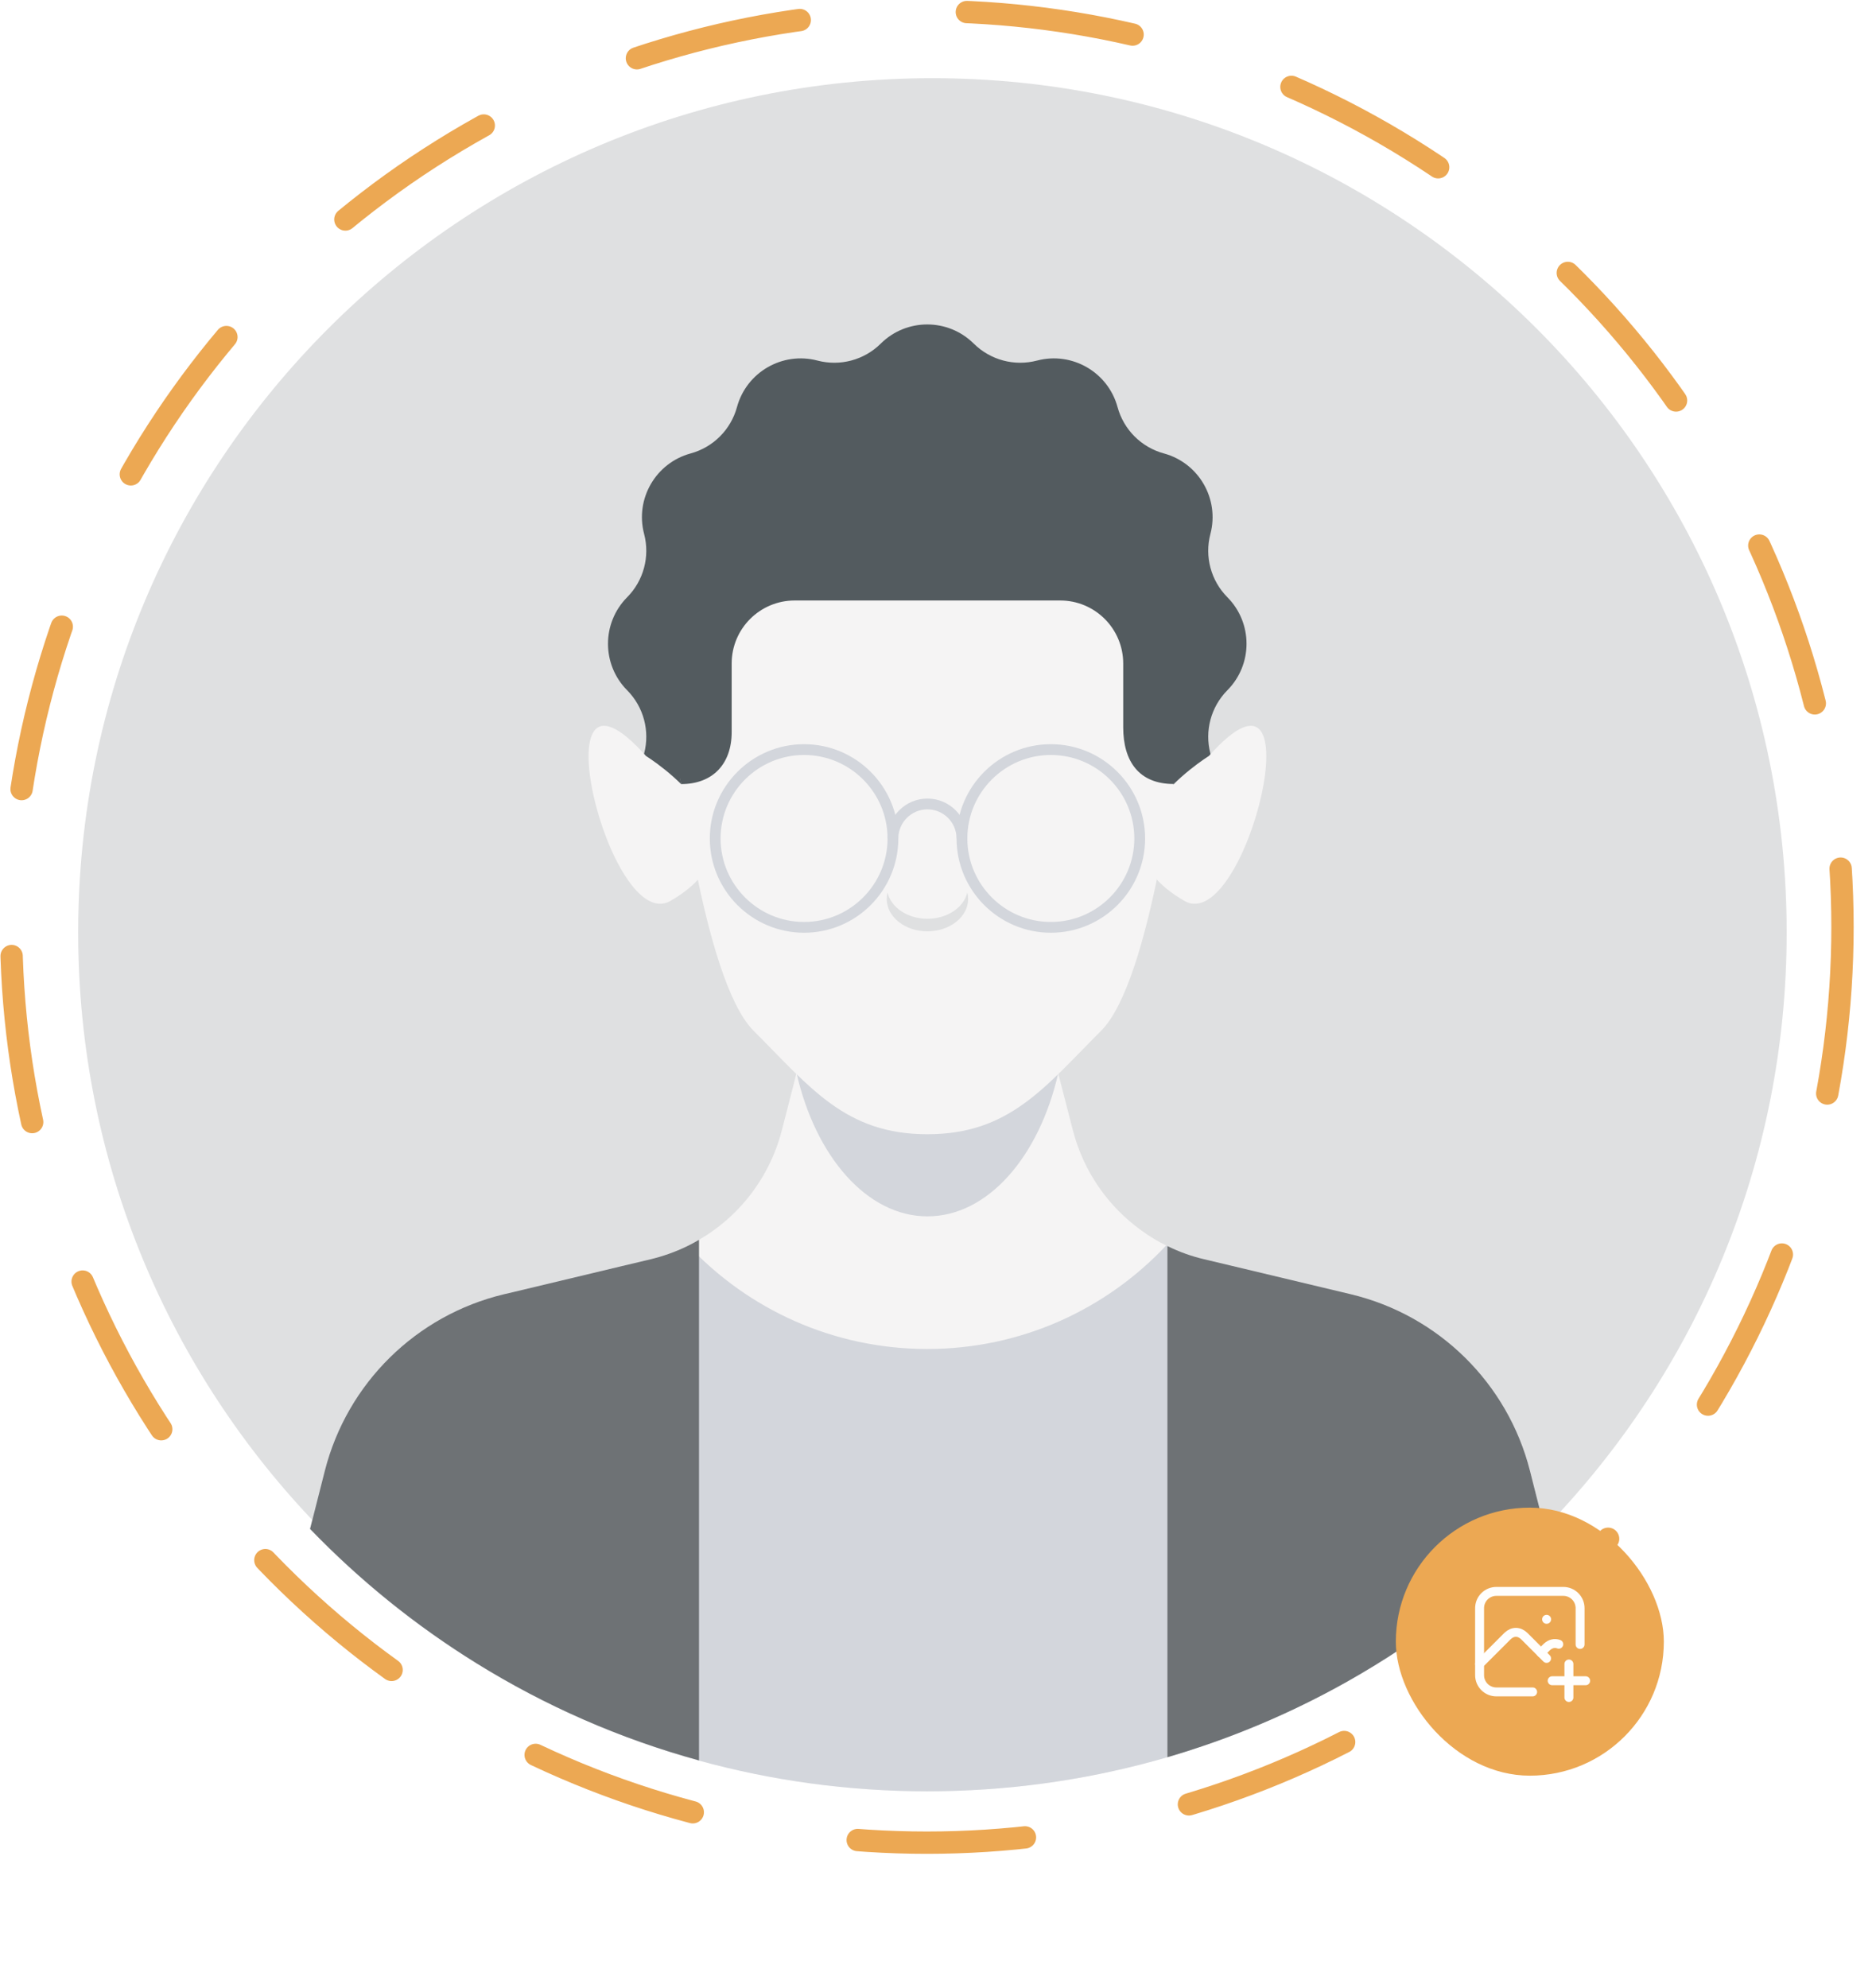  <svg
                width="168"
                height="178"
                viewBox="0 0 168 178"
                fill="none"
                xmlns="http://www.w3.org/2000/svg"
              >
                <circle
                  cx="83"
                  cy="83"
                  r="82"
                  stroke="#ECA853"
                  stroke-width="2"
                  stroke-linecap="round"
                  stroke-dasharray="15 15"
                />
                <path
                  d="M160 83.5C160 104.125 151.837 122.847 138.566 136.603C124.653 151.028 105.127 160 83.502 160C61.877 160 42.343 151.028 28.437 136.599C15.161 122.843 7 104.122 7 83.5C7 41.249 41.252 7 83.502 7C125.752 7.002 160 41.251 160 83.5Z"
                  fill="#DFE0E1"
                />
                <path
                  d="M109.92 61.801L109.909 61.812C108.44 63.298 107.863 65.45 108.393 67.471L108.395 67.478C109.218 70.616 107.359 73.831 104.23 74.684C102.208 75.235 100.629 76.814 100.079 78.835C99.226 81.965 96.01 83.824 92.873 83.001L92.867 82.999C90.846 82.469 88.694 83.044 87.209 84.514L87.197 84.526C84.892 86.804 81.186 86.804 78.881 84.526L78.87 84.514C77.384 83.046 75.232 82.469 73.211 82.999L73.204 83.001C70.066 83.824 66.85 81.965 65.998 78.835C65.447 76.814 63.868 75.235 61.847 74.684C58.717 73.831 56.858 70.616 57.681 67.478L57.683 67.473C58.213 65.452 57.638 63.3 56.168 61.814L56.156 61.803C53.878 59.5 53.878 55.791 56.156 53.486L56.168 53.475C57.636 51.99 58.213 49.838 57.683 47.816L57.681 47.809C56.858 44.672 58.717 41.456 61.847 40.603C63.868 40.053 65.447 38.474 65.998 36.452C66.85 33.322 70.066 31.464 73.204 32.287L73.209 32.288C75.23 32.819 77.382 32.244 78.868 30.773L78.879 30.762C81.182 28.483 84.891 28.483 87.195 30.762L87.207 30.773C88.692 32.242 90.844 32.819 92.865 32.288L92.873 32.287C96.01 31.464 99.226 33.322 100.079 36.452C100.629 38.474 102.208 40.053 104.23 40.603C107.359 41.456 109.218 44.672 108.395 47.809L108.393 47.815C107.863 49.836 108.438 51.988 109.909 53.473L109.92 53.485C112.199 55.789 112.199 59.498 109.92 61.801Z"
                  fill="#535B5F"
                />
                <path
                  d="M94.768 96.099C93.069 103.562 88.467 108.917 83.055 108.917C77.636 108.917 73.028 103.551 71.332 96.08L72.638 91.011L73.03 89.496H93.064L94.555 95.289L94.691 95.808L94.768 96.099Z"
                  fill="#D3D6DC"
                />
                <path
                  d="M108.258 67.695C118.233 56.502 111.578 83.865 106.059 80.666C96.36 75.045 108.258 67.695 108.258 67.695Z"
                  fill="#F5F4F4"
                />
                <path
                  d="M138.329 136.904C133.144 142.272 127.187 146.887 120.64 150.577C115.599 153.416 110.201 155.695 104.544 157.346C98.858 158.998 92.91 160.012 86.758 160.301C85.532 160.368 84.296 160.398 83.05 160.398C76.861 160.398 70.846 159.664 65.081 158.283C64.25 158.08 63.419 157.878 62.598 157.636C55.491 155.685 48.81 152.74 42.688 148.946C37.214 145.557 32.212 141.511 27.77 136.906L29.094 131.692C31.093 123.861 37.263 117.778 45.131 115.895L46.001 115.692L55.646 113.385L58.282 112.758C59.392 112.487 60.454 112.11 61.458 111.628C61.844 111.446 62.231 111.233 62.596 111.02C63.031 110.768 63.446 110.499 63.852 110.208C64.664 109.63 65.426 108.973 66.113 108.249C67.957 106.308 69.319 103.913 70.013 101.22L71.036 97.243L71.307 96.171L71.325 96.084L72.639 91.015L73.026 89.499H93.061L94.558 95.292L94.692 95.813L94.769 96.102L94.778 96.17L95.058 97.25L96.081 101.218C97.036 104.906 99.248 108.064 102.251 110.208C102.965 110.729 103.738 111.194 104.539 111.58C105.573 112.091 106.663 112.487 107.812 112.758L110.246 113.336L120.964 115.895C128.833 117.778 135.003 123.861 137.002 131.692L138.329 136.904Z"
                  fill="#F5F4F4"
                />
                <path
                  d="M94.768 96.099C93.069 103.562 88.467 108.917 83.055 108.917C77.636 108.917 73.028 103.551 71.332 96.08L72.638 91.011L73.03 89.496H93.064L94.555 95.289L94.691 95.808L94.768 96.099Z"
                  fill="#D3D6DC"
                />
                <path
                  d="M57.85 67.695C47.875 56.502 54.53 83.865 60.049 80.666C69.748 75.045 57.85 67.695 57.85 67.695Z"
                  fill="#F5F4F4"
                />
                <path
                  d="M106.261 59.629C106.261 60.478 106.213 61.308 106.116 62.139C106.077 62.555 105.952 63.742 105.748 65.412C105.584 66.745 105.371 68.385 105.101 70.201L105.091 70.211C104.763 72.48 104.337 75.018 103.835 77.568C103.826 77.598 103.826 77.635 103.817 77.665C102.59 83.874 100.862 90.054 98.602 92.303C96.053 94.852 94.005 97.17 91.668 98.84C89.332 100.52 86.715 101.563 83.046 101.563C79.377 101.563 76.76 100.52 74.424 98.84C72.096 97.17 70.04 94.852 67.49 92.303C65.23 90.043 63.502 83.854 62.266 77.656V77.646C62.257 77.637 62.257 77.627 62.257 77.616C62.102 76.816 61.958 76.013 61.813 75.222C61.755 74.893 61.697 74.565 61.639 74.236C61.398 72.846 61.186 71.485 60.992 70.211C60.295 65.507 59.958 61.965 59.958 61.965C59.881 61.202 59.842 60.42 59.842 59.629C59.842 59.425 59.842 59.224 59.851 59.02C59.9 57.195 60.15 55.418 60.605 53.72C60.624 53.643 60.644 53.565 60.663 53.488C63.24 44.063 71.613 37.025 81.712 36.465C82.156 36.437 82.591 36.426 83.044 36.426C89.455 36.426 95.259 39.024 99.459 43.223C103.089 46.844 105.522 51.672 106.112 57.051C106.213 57.9 106.261 58.759 106.261 59.629Z"
                  fill="#F5F4F4"
                />
                <path
                  d="M106.935 59.812C106.935 60.685 106.885 61.54 106.786 62.395C106.747 62.822 106.618 64.044 106.409 65.763C106.241 67.135 105.105 70.202 105.105 70.202C102.023 70.202 100.586 68.203 100.586 65.123V59.414C100.586 56.297 98.059 53.77 94.942 53.77H71.167C68.05 53.77 65.523 56.297 65.523 59.414V65.554C65.523 68.397 63.838 70.211 60.995 70.211L59.293 62.215C59.213 61.43 59.174 60.625 59.174 59.812C59.174 59.603 59.174 59.394 59.183 59.186C59.233 57.309 59.491 55.48 59.958 53.731C59.978 53.651 59.997 53.572 60.017 53.492C62.669 43.795 71.284 36.551 81.676 35.977C82.134 35.947 82.58 35.937 83.048 35.937C89.646 35.937 95.616 38.61 99.939 42.932C103.675 46.658 106.178 51.626 106.784 57.16C106.885 58.033 106.935 58.918 106.935 59.812Z"
                  fill="#535B5F"
                />
                <path
                  d="M86.698 80.496C86.698 82.097 85.067 83.394 83.048 83.394C81.039 83.394 79.408 82.097 79.408 80.496C79.408 80.304 79.427 80.112 79.485 79.934C79.804 81.265 81.28 82.271 83.048 82.271C84.824 82.271 86.302 81.265 86.62 79.934C86.68 80.114 86.698 80.306 86.698 80.496Z"
                  fill="#DFE0E1"
                />
                <path
                  d="M138.318 136.916C133.423 141.985 127.842 146.388 121.719 149.962C110.364 156.595 97.145 160.4 83.037 160.4C68.881 160.4 55.615 156.567 44.23 149.885C38.148 146.322 32.614 141.947 27.758 136.908L29.081 131.703C31.08 123.863 37.25 117.78 45.118 115.897L47.136 115.414L55.652 113.387L57.737 112.885L58.269 112.76C59.446 112.48 60.587 112.065 61.649 111.534C66.998 117.23 74.597 120.793 83.037 120.793C91.477 120.793 99.075 117.23 104.425 111.534C105.487 112.054 106.616 112.48 107.805 112.76L108.231 112.866L110.095 113.31L118.833 115.397L120.957 115.899C128.828 117.782 134.996 123.865 136.986 131.705L138.318 136.916Z"
                  fill="#D3D6DC"
                />
                <path
                  d="M72.006 83.521C67.351 83.521 63.565 79.735 63.565 75.08C63.565 70.425 67.351 66.638 72.006 66.638C76.661 66.638 80.447 70.425 80.447 75.08C80.447 79.735 76.661 83.521 72.006 83.521ZM72.006 67.603C67.883 67.603 64.529 70.957 64.529 75.08C64.529 79.203 67.883 82.556 72.006 82.556C76.129 82.556 79.483 79.203 79.483 75.08C79.483 70.957 76.129 67.603 72.006 67.603Z"
                  fill="#D3D6DC"
                />
                <path
                  d="M94.105 83.521C89.45 83.521 85.663 79.735 85.663 75.08C85.663 70.425 89.45 66.638 94.105 66.638C98.759 66.638 102.546 70.425 102.546 75.08C102.546 79.735 98.759 83.521 94.105 83.521ZM94.105 67.603C89.982 67.603 86.628 70.957 86.628 75.08C86.628 79.203 89.982 82.556 94.105 82.556C98.227 82.556 101.581 79.203 101.581 75.08C101.581 70.957 98.227 67.603 94.105 67.603Z"
                  fill="#D3D6DC"
                />
                <path
                  d="M86.626 75.08H85.661C85.661 73.643 84.491 72.473 83.054 72.473C81.617 72.473 80.446 73.643 80.446 75.08H79.481C79.481 73.109 81.085 71.508 83.054 71.508C85.025 71.508 86.626 73.109 86.626 75.08Z"
                  fill="#D3D6DC"
                />
                <path
                  d="M62.598 111.017V157.634C55.491 155.684 48.81 152.739 42.688 148.944C37.214 145.555 32.212 141.509 27.77 136.905L29.094 131.69C31.093 123.859 37.263 117.776 45.131 115.893L46.001 115.69L55.646 113.383L58.282 112.756C59.392 112.485 60.454 112.108 61.458 111.627C61.846 111.442 62.231 111.229 62.598 111.017Z"
                  fill="#6E7275"
                />
                <path
                  d="M138.329 136.905C133.145 142.272 127.187 146.888 120.64 150.578C115.599 153.416 110.202 155.695 104.545 157.347V111.577C105.579 112.088 106.669 112.484 107.818 112.754L110.252 113.333L120.971 115.892C128.839 117.775 135.009 123.857 137.008 131.688L138.329 136.905Z"
                  fill="#6E7275"
                />
                <g filter="url(#filter0_d_554_1278)">
                  <rect
                    x="125"
                    y="131"
                    width="24"
                    height="24"
                    rx="12"
                    fill="#ECA853"
                  />
                  <path
                    d="M138.5 141H138.505M137.25 147.5H134C133.602 147.5 133.221 147.342 132.939 147.061C132.658 146.779 132.5 146.398 132.5 146V140C132.5 139.602 132.658 139.221 132.939 138.939C133.221 138.658 133.602 138.5 134 138.5H140C140.398 138.5 140.779 138.658 141.061 138.939C141.342 139.221 141.5 139.602 141.5 140V143.25"
                    stroke="#FFFEFD"
                    stroke-width="0.8"
                    stroke-linecap="round"
                    stroke-linejoin="round"
                  />
                  <path
                    d="M132.5 145L135 142.5C135.464 142.054 136.036 142.054 136.5 142.5L138.5 144.5"
                    stroke="#FFFEFD"
                    stroke-width="0.8"
                    stroke-linecap="round"
                    stroke-linejoin="round"
                  />
                  <path
                    d="M138 144L138.5 143.5C138.835 143.178 139.225 143.088 139.591 143.23M139 146.5H142M140.5 145V148"
                    stroke="#FFFEFD"
                    stroke-width="0.8"
                    stroke-linecap="round"
                    stroke-linejoin="round"
                  />
                </g>
                <defs>
                  <filter
                    id="filter0_d_554_1278"
                    x="106.4"
                    y="116.4"
                    width="61.2"
                    height="61.2"
                    filterUnits="userSpaceOnUse"
                    color-interpolation-filters="sRGB"
                  >
                    <feFlood flood-opacity="0" result="BackgroundImageFix" />
                    <feColorMatrix
                      in="SourceAlpha"
                      type="matrix"
                      values="0 0 0 0 0 0 0 0 0 0 0 0 0 0 0 0 0 0 127 0"
                      result="hardAlpha"
                    />
                    <feOffset dy="4" />
                    <feGaussianBlur stdDeviation="9.3" />
                    <feComposite in2="hardAlpha" operator="out" />
                    <feColorMatrix
                      type="matrix"
                      values="0 0 0 0 0 0 0 0 0 0 0 0 0 0 0 0 0 0 0.25 0"
                    />
                    <feBlend
                      mode="normal"
                      in2="BackgroundImageFix"
                      result="effect1_dropShadow_554_1278"
                    />
                    <feBlend
                      mode="normal"
                      in="SourceGraphic"
                      in2="effect1_dropShadow_554_1278"
                      result="shape"
                    />
                  </filter>
                </defs>
              </svg>